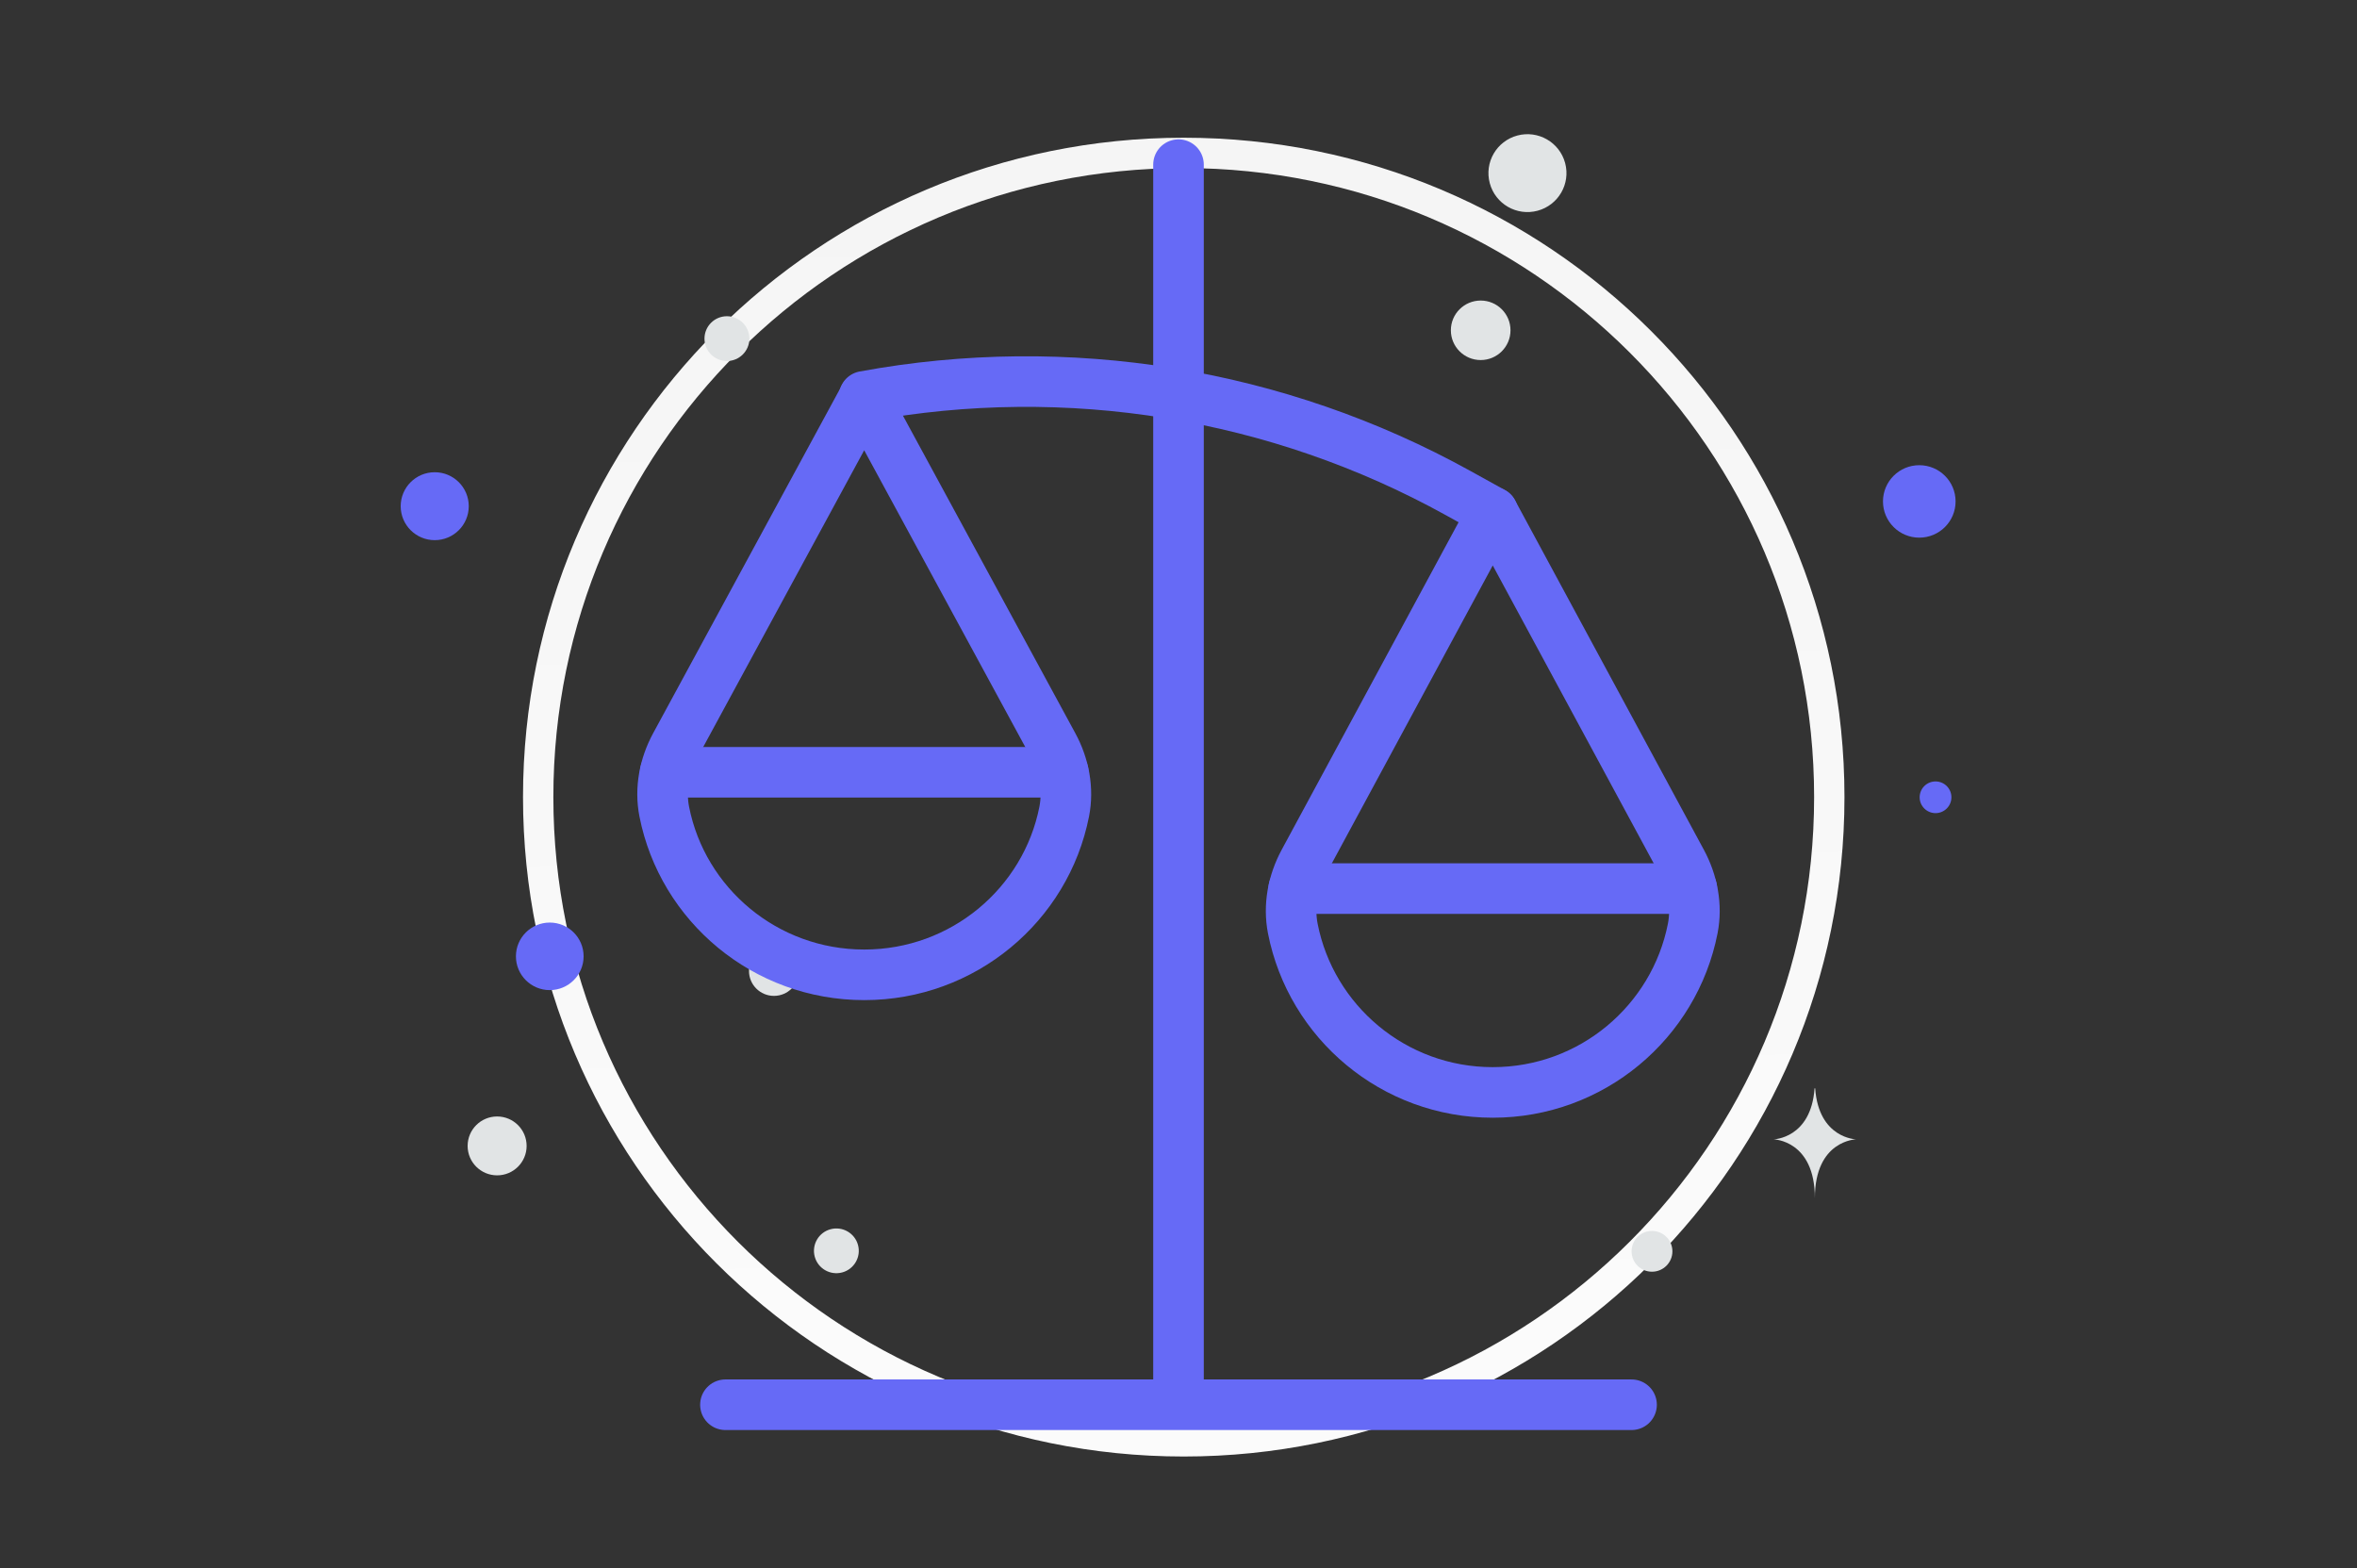 <svg width="233" height="155" viewBox="0 0 233 155" fill="none" xmlns="http://www.w3.org/2000/svg">
<rect x="0" y="0" width="233" height="155" fill="#333333" stroke="none"/>
<g clip-path="url(#clip0_363_29)">
<path d="M117.018 142.471C152.263 142.471 180.834 113.961 180.834 78.792C180.834 43.623 152.263 15.113 117.018 15.113C81.774 15.113 53.202 43.623 53.202 78.792C53.202 113.961 81.774 142.471 117.018 142.471Z" stroke="url(#paint0_linear_363_29)" stroke-width="3"/>
<path d="M189.73 45.983C187.748 45.983 186.141 47.587 186.141 49.564C186.141 51.542 187.748 53.145 189.73 53.145C191.712 53.145 193.318 51.542 193.318 49.564C193.318 47.587 191.712 45.983 189.73 45.983Z" fill="#666AF6"/>
<path d="M54.347 91.192C52.499 91.192 51.001 92.687 51.001 94.531C51.001 96.375 52.499 97.87 54.347 97.87C56.195 97.87 57.693 96.375 57.693 94.531C57.693 92.687 56.195 91.192 54.347 91.192Z" fill="#666AF6"/>
<path d="M42.974 53.393C41.116 53.393 39.61 51.89 39.61 50.035C39.61 48.181 41.116 46.678 42.974 46.678C44.833 46.678 46.339 48.181 46.339 50.035C46.339 51.89 44.833 53.393 42.974 53.393Z" fill="#666AF6"/>
<path d="M191.336 80.375C190.469 80.375 189.766 79.674 189.766 78.808C189.766 77.943 190.469 77.242 191.336 77.242C192.203 77.242 192.906 77.943 192.906 78.808C192.906 79.674 192.203 80.375 191.336 80.375Z" fill="#666AF6"/>
<path d="M163.306 125.704C162.191 125.704 161.288 124.802 161.288 123.69C161.288 122.577 162.191 121.675 163.306 121.675C164.421 121.675 165.325 122.577 165.325 123.69C165.325 124.802 164.421 125.704 163.306 125.704Z" fill="#E1E4E5"/>
<path d="M49.143 116.179C47.532 116.179 46.227 114.877 46.227 113.27C46.227 111.663 47.532 110.36 49.143 110.36C50.753 110.36 52.059 111.663 52.059 113.27C52.059 114.877 50.753 116.179 49.143 116.179Z" fill="#E1E4E5"/>
<path d="M71.86 35.687C70.634 35.687 69.641 34.696 69.641 33.473C69.641 32.25 70.634 31.258 71.86 31.258C73.085 31.258 74.079 32.25 74.079 33.473C74.079 34.696 73.085 35.687 71.86 35.687Z" fill="#E1E4E5"/>
<path d="M76.509 98.44C75.147 98.44 74.042 97.338 74.042 95.978C74.042 94.619 75.147 93.517 76.509 93.517C77.872 93.517 78.977 94.619 78.977 95.978C78.977 97.338 77.872 98.44 76.509 98.44Z" fill="#E1E4E5"/>
<path d="M84.819 123.069C85.136 124.248 84.435 125.46 83.253 125.776C82.071 126.092 80.856 125.393 80.539 124.213C80.223 123.034 80.924 121.821 82.106 121.505C83.288 121.189 84.503 121.889 84.819 123.069Z" fill="#E1E4E5"/>
<path d="M146.372 35.59C144.744 35.59 143.424 34.274 143.424 32.649C143.424 31.025 144.744 29.708 146.372 29.708C148 29.708 149.319 31.025 149.319 32.649C149.319 34.274 148 35.59 146.372 35.59Z" fill="#E1E4E5"/>
<path d="M154.721 16.117C155.272 18.17 154.051 20.28 151.994 20.831C149.937 21.381 147.822 20.162 147.271 18.109C146.719 16.056 147.94 13.946 149.998 13.396C152.055 12.846 154.17 14.064 154.721 16.117Z" fill="#E1E4E5"/>
<path d="M179.378 107.578H179.437C179.788 112.543 183.489 112.62 183.489 112.62C183.489 112.62 179.408 112.699 179.408 118.437C179.408 112.699 175.327 112.62 175.327 112.62C175.327 112.62 179.027 112.543 179.378 107.578Z" fill="#E1E4E5"/>
<path d="M116.5 16.275V39.008V137.95M105.109 76.337H65.758M167.242 87.833H127.891" stroke="#666AF6" stroke-width="5" stroke-linecap="round" stroke-linejoin="round"/>
<path d="M104.101 73.664C105.191 75.668 105.641 77.998 105.201 80.231C103.39 89.421 95.225 96.358 85.433 96.358C75.642 96.358 67.477 89.421 65.666 80.231C65.226 77.998 65.676 75.668 66.766 73.664L85.428 39.267L104.101 73.664ZM166.235 85.186C167.324 87.2 167.774 89.54 167.334 91.782C165.518 101.015 157.36 107.983 147.564 107.983C137.769 107.983 129.61 101.015 127.799 91.782C127.36 89.54 127.81 87.2 128.899 85.186L147.564 50.633L166.235 85.186Z" stroke="#666AF6" stroke-width="5" stroke-linecap="round" stroke-linejoin="round"/>
<path d="M85.433 39.179C105.523 35.477 126.278 38.856 144.146 48.74L147.566 50.633M161.287 138.854H71.712" stroke="#666AF6" stroke-width="5" stroke-linecap="round" stroke-linejoin="round"/>
</g>
<defs>
<linearGradient id="paint0_linear_363_29" x1="119.756" y1="214.697" x2="115.814" y2="-124.663" gradientUnits="userSpaceOnUse">
<stop stop-color="white"/>
<stop offset="1" stop-color="#EEEEEE"/>
</linearGradient>
<clipPath id="clip0_363_29">
<rect width="233" height="155" fill="white"/>
</clipPath>
</defs>
</svg>

